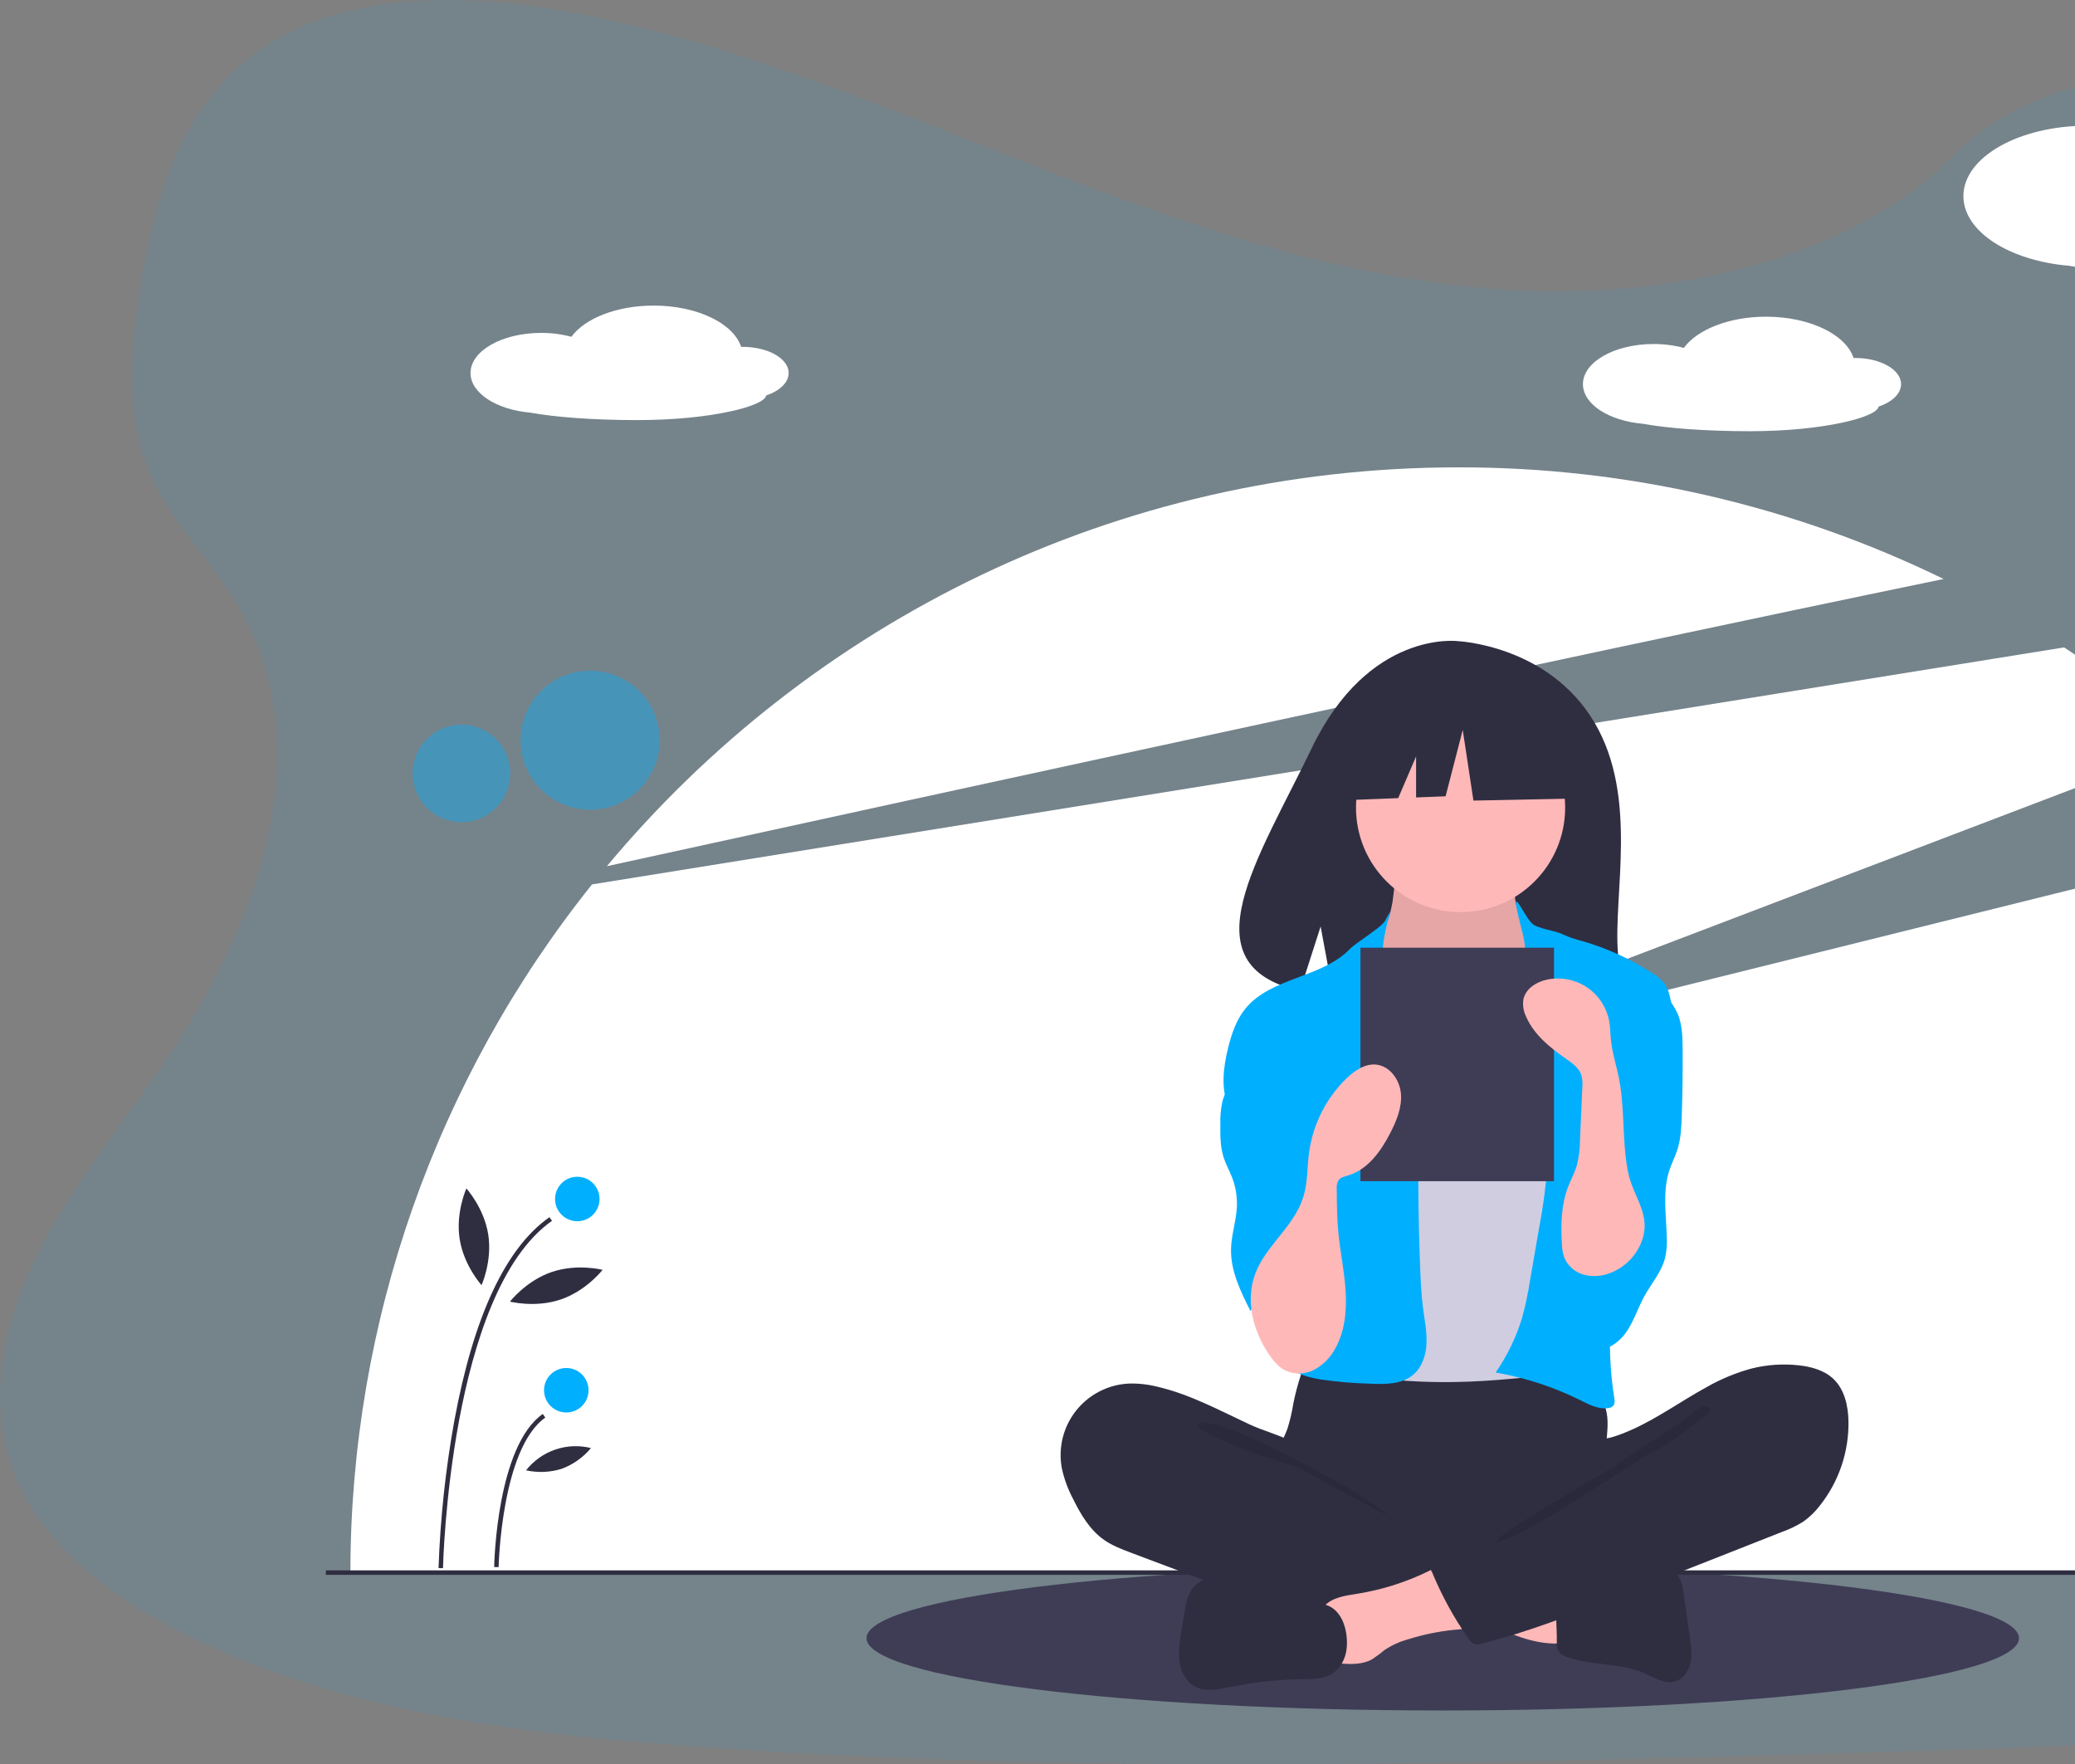 <svg width="694" height="590" viewBox="0 0 694 590" fill="none" xmlns="http://www.w3.org/2000/svg">
<rect x="0" y="0" width="694" height="590" fill="#808080" stroke="none"/>
<path opacity="0.1" d="M511.873 97.27C455.393 95.305 401.593 77.065 350.227 57.105C298.861 37.145 247.984 15.028 192.857 4.455C157.4 -2.347 116.846 -3.308 88.284 15.71C60.786 34.046 51.902 65.61 47.128 94.93C43.533 116.985 41.421 140.194 51.273 160.843C58.106 175.18 70.245 187.23 78.632 201.008C107.84 248.786 87.201 307.706 55.55 354.358C40.714 376.248 23.479 397.142 12.029 420.42C0.58 443.698 -4.726 470.408 5.292 494.174C15.232 517.749 38.908 535.422 64.547 547.864C116.637 573.142 177.995 580.371 237.869 584.466C370.368 593.538 503.565 589.609 636.413 585.68C685.579 584.222 734.955 582.746 783.319 575.141C810.18 570.915 837.905 564.218 857.41 548.03C882.159 527.485 888.294 492.69 871.713 466.933C843.883 423.721 766.992 412.99 747.513 366.608C736.814 341.086 747.81 312.657 763.361 288.977C796.732 238.195 852.662 193.639 855.612 135.592C857.637 95.716 830.741 55.796 789.166 36.927C745.594 17.08 685.152 19.595 653.02 52.329C619.91 86.059 561.738 98.999 511.873 97.27Z" fill="#1DA1F2"/>
<g clip-path="url(#clip0)">
<path d="M482.547 572C588.987 572 675.274 561.179 675.274 547.831C675.274 534.482 588.987 523.661 482.547 523.661C376.107 523.661 289.821 534.482 289.821 547.831C289.821 561.179 376.107 572 482.547 572Z" fill="#3F3D56"/>
<path d="M808.564 341.174L734.059 376.415L799.999 327.138C789.282 310.42 777.242 294.586 763.996 279.789L440.876 360.054L732.744 248.783C719.407 237.023 705.243 226.233 690.361 216.497L198.003 295.756C145.727 361.087 117.23 442.24 117.19 525.892H858.322C858.292 461.016 841.128 397.297 808.564 341.174Z" fill="white"/>
<path d="M650.065 193.617C599.515 168.977 543.998 156.209 487.756 156.288C373.289 156.288 270.949 208.161 202.974 289.665C319.374 264.176 522.035 220.053 650.065 193.617Z" fill="white"/>
<path opacity="0.4" d="M197.366 270.776C210.207 270.776 220.618 260.372 220.618 247.538C220.618 234.704 210.207 224.3 197.366 224.3C184.524 224.3 174.113 234.704 174.113 247.538C174.113 260.372 184.524 270.776 197.366 270.776Z" fill="#00B0FF"/>
<path opacity="0.4" d="M154.332 274.938C163.34 274.938 170.643 267.64 170.643 258.637C170.643 249.634 163.34 242.335 154.332 242.335C145.323 242.335 138.021 249.634 138.021 258.637C138.021 267.64 145.323 274.938 154.332 274.938Z" fill="#00B0FF"/>
<path d="M868 525.149H109V526.636H868V525.149Z" fill="#2F2E41"/>
<path d="M263.776 124.738C263.776 119.906 256.883 115.99 248.38 115.99C248.211 115.99 248.045 115.994 247.878 115.997C245.313 108.138 233.187 102.187 218.613 102.187C206.213 102.187 195.585 106.495 191.11 112.621C187.804 111.746 184.396 111.31 180.976 111.324C167.937 111.324 157.368 117.329 157.368 124.738C157.368 131.467 166.09 137.038 177.461 138.003C185.725 139.513 198.632 140.485 213.138 140.485C237.766 140.485 255.786 135.79 256.238 132.26C260.751 130.735 263.776 127.938 263.776 124.738Z" fill="white"/>
<path d="M635.835 128.456C635.835 123.625 628.942 119.708 620.439 119.708C620.27 119.708 620.104 119.712 619.937 119.715C617.372 111.856 605.246 105.905 590.671 105.905C578.272 105.905 567.644 110.214 563.169 116.339C559.862 115.464 556.455 115.028 553.035 115.042C539.996 115.042 529.426 121.048 529.426 128.456C529.426 135.186 538.149 140.757 549.52 141.721C557.783 143.231 570.691 144.203 585.197 144.203C609.825 144.203 627.845 139.508 628.297 135.979C632.81 134.453 635.835 131.656 635.835 128.456Z" fill="white"/>
<path d="M843.444 65.583C843.444 57.102 831.345 50.227 816.419 50.227C816.124 50.227 815.831 50.234 815.538 50.24C811.036 36.446 789.752 26 764.171 26C742.406 26 723.752 33.562 715.897 44.314C710.093 42.779 704.113 42.014 698.109 42.038C675.223 42.038 656.671 52.579 656.671 65.582C656.671 77.395 671.981 87.173 691.94 88.866C706.444 91.517 729.099 93.222 754.562 93.222C797.789 93.222 829.42 84.981 830.213 78.787C838.134 76.109 843.444 71.199 843.444 65.583Z" fill="white"/>
<path d="M533.273 241.596C517.882 215.604 487.43 214.393 487.43 214.393C487.43 214.393 457.757 210.6 438.722 250.186C420.98 287.083 396.493 322.708 434.78 331.345L441.696 309.833L445.978 332.947C451.43 333.339 456.898 333.432 462.36 333.227C503.362 331.904 542.41 333.614 541.153 318.909C539.481 299.362 548.083 266.605 533.273 241.596Z" fill="#2F2E41"/>
<path d="M432.594 469.217C432.142 472.076 431.486 474.899 430.63 477.664C429.667 480.371 428.18 482.874 427.3 485.609C424.492 494.326 428.384 504.045 434.599 510.773C439.989 516.584 446.947 520.713 454.632 522.661C460.239 524.07 466.069 524.273 471.847 524.469C487.848 525.011 504.26 525.496 519.422 520.357C524.212 518.694 528.838 516.593 533.243 514.082C534.634 513.42 535.859 512.456 536.83 511.26C537.986 509.614 538.134 507.481 538.124 505.47C538.09 498.691 536.715 491.947 537.041 485.176C537.222 481.425 537.924 477.677 537.579 473.938C537.1 469.692 535.32 465.697 532.482 462.5C529.645 459.304 525.888 457.062 521.726 456.081C517.425 455.158 512.964 455.661 508.585 456.082C497.219 457.173 485.804 457.683 474.386 457.61C462.719 457.536 451.125 455.756 439.516 455.57C436.083 455.515 436.152 456.573 435.06 459.893C434.053 462.949 433.229 466.063 432.594 469.217Z" fill="#2F2E41"/>
<path d="M465.703 301.828C465.142 304.762 464.536 307.803 462.772 310.214C460.742 312.988 457.433 314.573 455.249 317.227C451.963 321.223 451.774 326.846 451.761 332.019C451.748 336.784 451.845 341.866 454.504 345.822C456.23 348.389 458.855 350.189 461.421 351.917C471.393 358.633 482.168 365.469 494.19 365.691C499.171 365.782 504.513 364.497 507.79 360.747C509.205 358.985 510.318 357.001 511.083 354.876C514.157 347.303 516.02 339.294 516.605 331.142C516.879 327.307 516.853 323.36 515.554 319.741C514.093 315.671 511.14 312.323 509.188 308.464C506.881 303.876 506.037 298.691 506.771 293.609C506.868 293.251 506.838 292.871 506.686 292.532C506.525 292.351 506.325 292.21 506.101 292.119C505.876 292.028 505.634 291.99 505.393 292.009L481.554 290.294C479.334 290.183 477.123 289.931 474.936 289.537C473.651 289.276 470.257 287.452 469.031 287.937C466.763 288.835 466.168 299.395 465.703 301.828Z" fill="#FFB8B8"/>
<path opacity="0.1" d="M465.703 301.828C465.142 304.762 464.536 307.803 462.772 310.214C460.742 312.988 457.433 314.573 455.249 317.227C451.963 321.223 451.774 326.846 451.761 332.019C451.748 336.784 451.845 341.866 454.504 345.822C456.23 348.389 458.855 350.189 461.421 351.917C471.393 358.633 482.168 365.469 494.19 365.691C499.171 365.782 504.513 364.497 507.79 360.747C509.205 358.985 510.318 357.001 511.083 354.876C514.157 347.303 516.02 339.294 516.605 331.142C516.879 327.307 516.853 323.36 515.554 319.741C514.093 315.671 511.14 312.323 509.188 308.464C506.881 303.876 506.037 298.691 506.771 293.609C506.868 293.251 506.838 292.871 506.686 292.532C506.525 292.351 506.325 292.21 506.101 292.119C505.876 292.028 505.634 291.99 505.393 292.009L481.554 290.294C479.334 290.183 477.123 289.931 474.936 289.537C473.651 289.276 470.257 287.452 469.031 287.937C466.763 288.835 466.168 299.395 465.703 301.828Z" fill="black"/>
<path d="M488.5 305.022C507.815 305.022 523.474 289.374 523.474 270.07C523.474 250.766 507.815 235.117 488.5 235.117C469.185 235.117 453.526 250.766 453.526 270.07C453.526 289.374 469.185 305.022 488.5 305.022Z" fill="#FFB8B8"/>
<path d="M470.608 348.355C472.431 350.259 474.362 352.144 476.751 353.261C479.183 354.265 481.794 354.762 484.425 354.721C490.73 354.898 497.564 353.744 501.95 349.214C507.603 343.375 507.417 333.957 511.848 327.146C512.205 326.528 512.692 325.995 513.276 325.585C514.019 325.18 514.859 324.987 515.704 325.027C521.301 324.975 526.176 328.602 530.575 332.059C532.546 333.608 534.566 335.212 535.81 337.388C536.68 339.084 537.276 340.908 537.575 342.79C539.758 353.442 540.465 364.333 541.167 375.183C541.555 381.176 541.943 387.175 541.914 393.181C541.819 412.966 537.217 432.421 532.641 451.671C532.052 454.152 531.245 456.924 528.988 458.112C527.982 458.564 526.901 458.828 525.8 458.89C512.693 460.428 499.56 461.968 486.365 462.171C481.216 462.251 476.068 462.126 470.924 461.798C470.038 461.786 469.16 461.633 468.322 461.344C467.186 460.799 466.209 459.97 465.487 458.938C458.349 449.949 457.928 437.522 457.974 426.048C458.085 397.992 459.088 369.96 460.983 341.95C461.139 339.638 461.173 336.83 459.506 335.011C462.508 339.813 466.682 344.254 470.608 348.355Z" fill="#D0CDE1"/>
<path d="M463.2 307.997C462.019 310.134 453.31 315.44 451.629 317.211C442.235 327.107 425.091 326.735 416.5 337.334C413.477 341.063 411.907 345.749 410.752 350.407C409.118 356.995 408.246 364.18 410.982 370.392C413.615 376.369 419.158 380.502 422.922 385.841C427.054 391.704 428.912 398.822 430.692 405.768C432.007 410.898 433.332 416.154 432.82 421.424C432.238 427.416 429.337 432.902 427.624 438.674C425.911 444.445 425.615 451.319 429.576 455.855C432.486 459.187 437.05 460.508 441.412 461.251C447 462.09 452.634 462.58 458.282 462.719C463.269 462.939 468.766 462.982 472.6 459.787C475.625 457.266 476.94 453.175 477.11 449.242C477.28 445.309 476.461 441.411 475.949 437.509C475.417 433.463 475.213 429.382 475.042 425.304C474.275 407.011 474.17 388.706 474.728 370.389C474.844 366.578 474.985 362.72 474.172 358.994C473.102 354.094 470.452 349.715 468.241 345.213C463.853 336.277 461.777 327.597 462.456 317.665C463.125 307.861 467.403 300.393 463.2 307.997Z" fill="#00B0FF"/>
<path d="M512.312 308.741C514.111 310.589 520.225 311.198 522.513 312.388C524.666 313.382 526.913 314.159 529.219 314.709C537.568 317.116 545.509 320.758 552.778 325.515C554.288 326.398 555.624 327.551 556.718 328.916C557.998 330.696 558.463 332.917 558.897 335.066C560.018 340.614 561.144 346.229 560.892 351.883C560.625 357.885 558.816 363.698 557.021 369.431L550.316 390.856C545.311 406.848 540.274 422.997 538.865 439.694C538.086 448.948 538.432 458.262 539.897 467.432C540.044 468.354 540.168 469.411 539.559 470.119C539.117 470.555 538.536 470.823 537.917 470.874C534.68 471.38 531.548 469.731 528.616 468.271C519.654 463.814 510.089 460.686 500.224 458.987C504.079 453.419 507.053 447.292 509.043 440.819C510.172 436.709 511.062 432.538 511.707 428.325L514.826 410.294C516.095 403.704 516.989 397.047 517.502 390.356C517.738 387.844 517.592 385.312 517.068 382.845C516.349 380.497 515.395 378.227 514.219 376.071C509.078 365.384 506.666 353.188 508.689 341.504C509.574 336.391 511.294 331.271 510.577 326.131C509.887 321.19 510.604 317.349 509.335 312.459C504.126 292.38 508.927 305.264 512.312 308.741Z" fill="#00B0FF"/>
<path d="M416.411 354.231C414.067 359.092 410.149 363.232 408.815 368.46C408.296 370.904 408.074 373.401 408.153 375.897C408.121 379.66 408.101 383.499 409.257 387.08C410.001 389.386 411.212 391.512 412.085 393.772C413.301 396.93 413.842 400.307 413.675 403.686C413.44 408.368 411.848 412.913 411.724 417.599C411.528 424.968 414.939 431.896 418.267 438.475C419.104 436.402 420.385 434.537 422.019 433.01C423.653 431.483 425.602 430.332 427.728 429.636C429.854 428.941 432.106 428.718 434.327 428.983C436.548 429.248 438.685 429.995 440.587 431.172C441.465 430.362 441.559 429.031 441.593 427.837C441.839 419.288 442.076 410.738 442.305 402.188C442.665 388.965 443.008 375.565 439.964 362.692C438.59 356.879 436.452 351.089 432.532 346.581C430.468 344.207 423.461 337.955 420.073 340.614C418.549 341.81 418.906 345.065 418.664 346.714C418.3 349.319 417.54 351.854 416.411 354.231Z" fill="#00B0FF"/>
<path d="M561.577 340.225C562.686 343.674 562.752 347.36 562.774 350.983C562.819 358.374 562.721 365.764 562.48 373.153C562.357 376.935 562.187 380.77 561.039 384.377C560.282 386.755 559.114 388.986 558.333 391.356C555.99 398.46 557.27 406.166 557.471 413.643C557.613 416.063 557.406 418.491 556.857 420.853C555.621 425.488 552.299 429.234 549.98 433.434C547.778 437.423 546.449 441.895 543.819 445.616C541.189 449.337 536.636 452.286 532.222 451.144C528.879 450.278 526.503 447.32 524.859 444.284C521.273 437.608 520.047 429.918 521.378 422.458C523.028 413.383 528.362 405.332 530.286 396.31C532.928 383.922 528.913 371.138 529.032 358.472C528.978 356.487 529.247 354.506 529.83 352.607C530.839 349.714 533.006 347.403 535.008 345.083C537.51 342.183 539.834 339.135 541.968 335.955C543.401 333.819 545.348 328.324 547.889 327.867C553.562 326.847 560.17 335.844 561.577 340.225Z" fill="#00B0FF"/>
<path d="M386.973 463.707C383.836 462.919 380.603 462.576 377.37 462.687C373.974 462.875 370.656 463.783 367.637 465.352C364.619 466.92 361.969 469.112 359.865 471.783C357.76 474.454 356.248 477.543 355.43 480.843C354.612 484.143 354.506 487.579 355.12 490.923C355.903 494.546 357.183 498.043 358.925 501.315C361.471 506.48 364.526 511.633 369.24 514.943C371.998 516.879 375.19 518.086 378.344 519.274L403.174 528.622C406.827 529.997 410.48 531.373 414.169 532.648C432.702 539.05 452.024 542.889 471.598 544.058C477.56 544.413 483.613 544.512 489.429 543.155C490.809 542.833 492.282 542.353 493.081 541.183C493.554 540.359 493.833 539.438 493.897 538.49L495.425 527.8C495.64 526.295 495.847 524.71 495.295 523.294C494.595 521.497 492.84 520.367 491.168 519.407C474.844 510.036 455.783 504.867 442.043 492.007C438.808 488.979 436.101 484.18 432.171 482.124C427.715 479.792 422.466 478.461 417.859 476.312C407.789 471.614 397.888 466.215 386.973 463.707Z" fill="#2F2E41"/>
<path opacity="0.1" d="M411.762 478.119C420.539 480.868 457.593 499.909 463.944 506.557C463.093 506.864 434.208 490.686 433.342 490.426C425.463 488.063 417.541 485.684 410.059 482.226C408.554 481.53 400.281 478.261 400.656 476.363C401.079 474.221 410.204 477.631 411.762 478.119Z" fill="black"/>
<path d="M521.254 549.602C521.752 549.639 522.246 549.493 522.645 549.193C522.82 548.969 522.949 548.711 523.023 548.437C523.098 548.162 523.117 547.875 523.08 547.593C523.066 542.739 523.053 537.884 523.039 533.029C518.849 531.034 514.161 530.395 509.561 529.78L488.094 526.912C488.587 526.978 484.737 536.153 485.328 537.377C486.368 539.536 494.319 541.449 496.563 542.469C504.363 546.012 512.469 549.908 521.254 549.602Z" fill="#FFB8B8"/>
<path d="M453.902 532.979C449.849 533.624 445.325 534.195 442.7 537.348C439.372 541.346 440.789 547.307 442.377 552.261C442.613 553.263 443.086 554.194 443.757 554.975C444.841 556.043 446.502 556.2 448.021 556.296C451.717 556.53 455.651 556.713 458.881 554.901C460.344 553.935 461.752 552.889 463.099 551.767C465.481 550.183 468.099 548.987 470.855 548.223C475.923 546.63 481.14 545.556 486.425 545.017C488.507 544.922 490.569 544.559 492.558 543.936C494.507 543.202 496.311 541.748 496.877 539.745C497.625 537.098 496.086 534.4 494.61 532.079C492.771 529.188 490.823 526.143 488.082 524.015C484.082 520.91 482.103 523.293 478.074 525.28C470.448 529.042 462.3 531.637 453.902 532.979Z" fill="#FFB8B8"/>
<path d="M443.31 536.628L417.574 529.026C414.444 528.101 411.261 527.168 407.997 527.171C404.733 527.173 401.319 528.243 399.202 530.726C397.206 533.066 396.635 536.266 396.138 539.3L395.073 545.792C394.532 549.091 393.991 552.454 394.477 555.761C394.964 559.069 396.654 562.373 399.59 563.974C403.151 565.916 407.516 564.967 411.491 564.155C419.519 562.515 427.686 561.64 435.879 561.541C438.96 561.505 442.191 561.543 444.913 560.101C448.149 558.388 450.084 554.764 450.417 551.119C450.924 545.574 449.074 538.33 443.31 536.628Z" fill="#2F2E41"/>
<path d="M531.37 530.003C534.707 529.419 537.651 527.524 540.848 526.405C545.348 524.831 550.224 524.831 554.991 524.848C556.742 524.855 558.605 524.894 560.062 525.863C562.162 527.26 562.7 530.056 563.057 532.552L565.212 547.611C565.617 550.444 566.02 553.352 565.388 556.143C564.756 558.933 562.853 561.624 560.082 562.344C556.716 563.218 553.417 561.07 550.24 559.658C542.298 556.131 533.066 557.032 524.785 554.396C523.248 553.907 521.602 553.158 520.975 551.673C520.692 550.837 520.591 549.95 520.679 549.071C520.821 544.231 519.799 537.621 521.258 532.995C522.569 528.834 527.646 530.003 531.37 530.003Z" fill="#2F2E41"/>
<path d="M585.833 457.646C590.975 456.358 596.306 455.994 601.576 456.571C605.785 457.035 610.121 458.205 613.194 461.117C616.934 464.66 618.136 470.14 618.236 475.29C618.401 485.547 614.997 495.542 608.606 503.569C607.046 505.6 605.19 507.385 603.1 508.866C600.846 510.276 598.444 511.433 595.937 512.316L540.331 534.236C525.702 540.003 511.021 545.786 495.763 549.587C495.346 549.789 494.892 549.905 494.43 549.928C493.967 549.952 493.504 549.883 493.069 549.725C492.633 549.567 492.234 549.324 491.894 549.009C491.554 548.695 491.28 548.316 491.089 547.894C486.217 540.939 482.13 533.467 478.902 525.614C478.749 525.427 478.643 525.206 478.594 524.97C478.544 524.734 478.552 524.49 478.618 524.257C478.683 524.025 478.803 523.812 478.968 523.636C479.133 523.46 479.338 523.326 479.566 523.246L518.896 500.662C521.714 499.044 524.562 497.403 526.902 495.149C528.601 493.503 529.993 491.566 531.011 489.431C531.827 487.729 531.903 483.713 532.944 482.455C533.964 481.223 537.451 481.125 539.062 480.641C541.334 479.945 543.559 479.105 545.723 478.125C554.521 474.191 562.355 468.476 570.79 463.87C575.52 461.167 580.575 459.076 585.833 457.646Z" fill="#2F2E41"/>
<path opacity="0.1" d="M563.536 474.512C556.779 479.584 548.029 484.247 541.332 489.453C539.047 491.229 500.945 512.638 500.406 515.481C506.654 516.533 546.454 488.707 552.149 485.93C557.843 483.153 562.891 479.238 567.893 475.351C569.168 474.36 574.57 471.383 570.911 470.276C568.849 469.653 565.058 473.498 563.536 474.512Z" fill="black"/>
<path d="M526.469 239.09L496.384 223.341L454.839 229.784L446.243 267.725L467.64 266.902L473.618 252.963V266.673L483.491 266.293L489.221 244.101L492.802 267.725L527.901 267.009L526.469 239.09Z" fill="#2F2E41"/>
<path d="M519.753 316.921H455.015V395.006H519.753V316.921Z" fill="#3F3D56"/>
<path d="M424.282 452.732C425.768 454.95 427.51 457.119 429.897 458.315C431.42 459.01 433.081 459.348 434.754 459.303C436.427 459.259 438.068 458.832 439.551 458.057C442.512 456.47 444.937 454.04 446.517 451.076C449.787 445.306 450.464 438.402 450.056 431.783C449.648 425.164 448.234 418.647 447.608 412.046C447.153 407.247 447.116 402.419 447.079 397.599C446.966 396.585 447.179 395.562 447.687 394.677C448.411 393.689 449.737 393.417 450.912 393.068C457.511 391.108 461.891 384.927 465.031 378.805C467.128 374.717 468.951 370.248 468.547 365.672C468.142 361.096 464.851 356.486 460.278 356.019C456.509 355.635 453.028 358.028 450.308 360.665C443.448 367.361 439.039 376.166 437.79 385.668C437.193 390.32 437.364 395.1 436.098 399.617C433.394 409.261 424.935 415.174 420.719 423.852C416.074 433.415 418.638 444.271 424.282 452.732Z" fill="#FFB8B8"/>
<path d="M548.767 415.886C547.805 418.123 546.405 420.144 544.648 421.831C542.892 423.518 540.815 424.836 538.54 425.708C535.713 426.843 532.594 427.033 529.649 426.252C528.189 425.847 526.841 425.111 525.712 424.101C524.582 423.091 523.701 421.835 523.136 420.43C522.685 419.014 522.438 417.541 522.402 416.056C521.979 409.552 522.143 402.85 524.507 396.776C525.418 394.433 526.648 392.211 527.367 389.803C528.074 387.021 528.436 384.162 528.444 381.292L529.221 363.546C529.35 362.258 529.261 360.957 528.958 359.698C528.182 357.131 525.781 355.462 523.578 353.931C518.257 350.233 512.999 345.917 510.421 339.975C509.535 338.186 509.218 336.169 509.511 334.194C510.238 330.67 513.797 328.389 517.314 327.62C519.615 327.118 521.994 327.085 524.308 327.526C526.622 327.967 528.823 328.871 530.778 330.184C532.733 331.497 534.401 333.192 535.683 335.167C536.965 337.142 537.834 339.356 538.237 341.676C538.585 343.678 538.58 345.724 538.784 347.746C539.216 352.036 540.578 356.172 541.431 360.398C543.531 370.809 542.443 381.571 544.519 391.981C546.256 400.684 552.802 406.363 548.767 415.886Z" fill="#FFB8B8"/>
<path d="M148.164 524.42L146.675 524.391C147.251 507.853 149.016 491.379 151.958 475.095C158.394 440.231 169.095 417.334 183.764 407.04L184.619 408.257C150.351 432.303 148.181 523.501 148.164 524.42Z" fill="#2F2E41"/>
<path d="M166.766 524.064L165.278 524.035C165.31 522.388 166.24 483.569 181.532 472.839L182.386 474.056C167.712 484.353 166.774 523.668 166.766 524.064Z" fill="#2F2E41"/>
<path d="M193.085 408.392C197.195 408.392 200.526 405.063 200.526 400.956C200.526 396.849 197.195 393.519 193.085 393.519C188.976 393.519 185.644 396.849 185.644 400.956C185.644 405.063 188.976 408.392 193.085 408.392Z" fill="#00B0FF"/>
<path d="M189.4 472.348C193.51 472.348 196.841 469.019 196.841 464.911C196.841 460.804 193.51 457.475 189.4 457.475C185.291 457.475 181.959 460.804 181.959 464.911C181.959 469.019 185.291 472.348 189.4 472.348Z" fill="#00B0FF"/>
<path d="M163.298 412.85C164.696 421.777 161.052 429.762 161.052 429.762C161.052 429.762 155.139 423.273 153.741 414.346C152.342 405.419 155.987 397.434 155.987 397.434C155.987 397.434 161.9 403.923 163.298 412.85Z" fill="#2F2E41"/>
<path d="M187.621 434.531C179.069 437.463 170.567 435.267 170.567 435.267C170.567 435.267 175.93 428.318 184.482 425.387C193.035 422.455 201.537 424.651 201.537 424.651C201.537 424.651 196.173 431.6 187.621 434.531Z" fill="#2F2E41"/>
<path d="M187.896 491.17C184.025 492.385 179.903 492.563 175.942 491.686C178.457 488.486 181.845 486.081 185.696 484.76C189.547 483.44 193.699 483.261 197.65 484.245C195.061 487.367 191.698 489.755 187.896 491.17Z" fill="#2F2E41"/>
</g>
<defs>
<clipPath id="clip0">
<rect width="759" height="546" fill="white" transform="translate(109 26)"/>
</clipPath>
</defs>
</svg>
